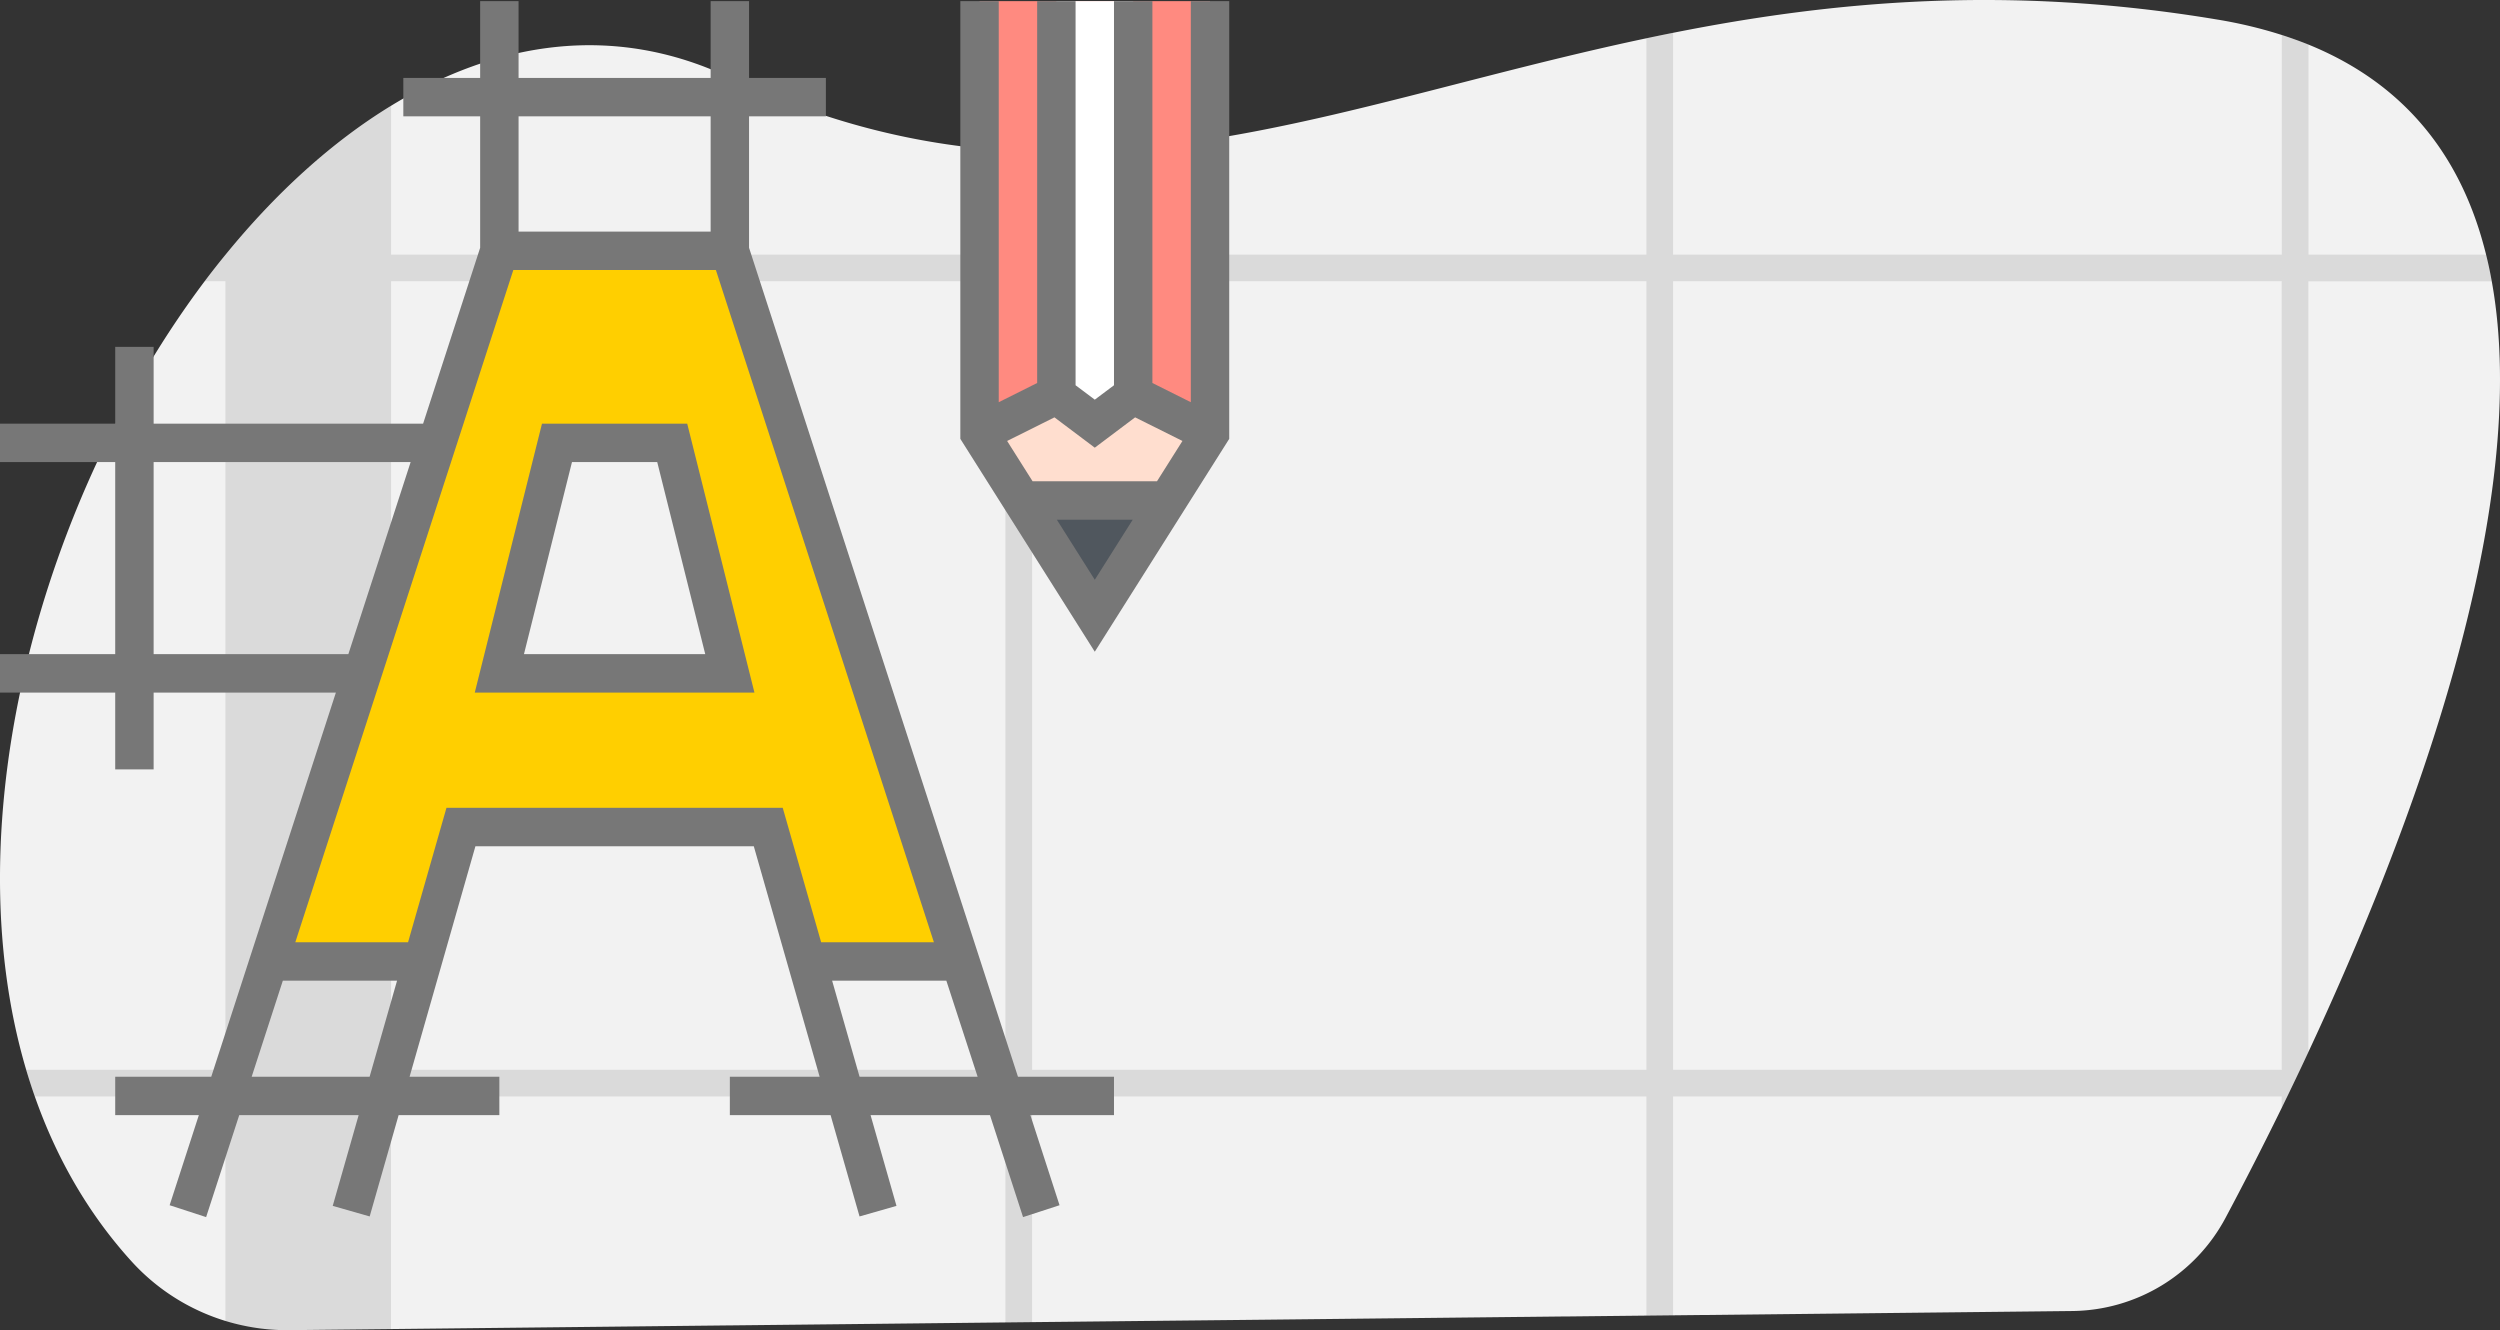 <svg xmlns="http://www.w3.org/2000/svg" width="1041.277" height="554.141" viewBox="0 0 1041.277 554.141">
  <rect x="0" y="0" width="1041.277" height="554.141" fill="#333333" stroke="none"/>
  <title>Intrinsic Blockscoped Formulaic Typography</title>
  <g id="Group_24" data-name="Group 24" transform="translate(-440 -263)">
    <g id="Group_23" data-name="Group 23" transform="translate(439.989 262.965)">
      <path id="Path_299" data-name="Path 299"
        d="M1040.82,611.12q-1.74,3.75-3.47,7.4-2.7,5.67-5.33,11.12c-.78,1.61-1.56,3.19-2.32,4.77-8.6,17.57-16.63,33.11-23.45,45.89A73.21,73.21,0,0,1,942.44,719l-151.65,1.65h-1.6l-13,.14-11.12.12-34.1.37h-1.38l-17.36.19h-.53l-107,1.16-95.51,1-11.11.12-69,.75H429l-44.75.48h-.48l-141.5,1.53-42.33.46a87.991,87.991,0,0,1-10.79-.54h0c-1.22-.14-2.44-.3-3.65-.49a87.38,87.38,0,0,1-51.29-27.54C116,678.37,102.75,655,93.85,629.64q-1.93-5.49-3.6-11.12C59.44,514.37,97,380,164.6,290.08q4.25-5.64,8.64-11l.07-.08c20.79-25.52,44.1-46.84,68.93-62,44-26.91,92.75-34.49,140.7-11.9,40.57,19.12,78.45,28.11,115.17,30.55,3.71.24,7.42.42,11.11.53,84.23,2.65,163.17-27.7,255.87-47.29,3.69-.78,7.39-1.55,11.12-2.28,66.13-13.16,139.49-20.1,226.73-5.51a189.089,189.089,0,0,1,26.76,6.4q5.77,1.86,11.12,4c41.64,16.94,64.35,48.24,74,87.46q1.37,5.46,2.37,11.11C1134.3,384.41,1084.19,518.23,1040.82,611.12Z"
        transform="translate(-79.34 -172.91)" fill="#f2f2f2" />
      <path id="Path_300" data-name="Path 300"
        d="M576.36,618.52a95.21,95.21,0,0,1-1.87,11.12h93.7V618.52Zm-78.25,62.81,11.11-.09V653.77c-3.81-.17-7.52-.34-11.11-.52ZM265.19,618.52v11.12h198.5V618.52ZM1114.87,279h-74V191.51q-5.35-2.17-11.12-4V279H776.21V186.58c-3.73.73-7.43,1.5-11.12,2.28V279H509.22V236.15c-3.69-.11-7.4-.29-11.11-.53V279H242.24V217c-24.83,15.16-48.14,36.48-68.93,62h-.07v.08q-4.4,5.4-8.64,11h8.64V618.52h-83q1.66,5.63,3.6,11.12h79.39v93.62a87,87,0,0,0,12.2,2.79c1.21.19,2.43.35,3.65.49h0a87.991,87.991,0,0,0,10.79.54l42.33-.46v-97H498.11v94.21l11.11-.12V629.64H765.09V721l11.12-.12V629.64H1029.7v4.77c.76-1.58,1.54-3.16,2.32-4.77q2.63-5.45,5.33-11.12,1.73-3.64,3.47-7.4v-321h76.42Q1116.23,284.43,1114.87,279ZM242.24,618.52V290.08H498.11V618.52Zm267,0V290.08H765.09V618.52Zm520.48,0H776.21V290.08H1029.7Z"
        transform="translate(-79.34 -172.91)" opacity="0.1" />
      <path fill="#ff8a80" d="M504 .5v180l-48 76-48-76V.5zm0 0" />
      <path fill="#fff" d="M456 176.5l16-12V.5h-32v164zm0 0" />
      <path fill="#50575e" d="M456 256.5l30.313-48h-60.625zm0 0" />
      <path fill="#ffdecf" d="M472 164.5l-16 12-16-12-32 16 17.688 28h60.625l17.687-28zm0 0" />
      <path fill="#ffcf00" d="M304 104.5h-96l-96 296h64l16-56h128l16 56h64zm-96 176l24-96h48l24 96zm0 0" />
      <path
        d="M496 .5v167.055l-16-8V.5h-16v160l-8 6-8-6V.5h-16v159.055l-16 8V.5h-16v182.32l56 88.664 56-88.664V.5zm-40 241.016L440.2 216.5h31.6zm25.902-41.016h-51.804l-10.61-16.8 19.711-9.833L456 186.5l16.8-12.633 19.712 9.832zm0 0M225.754 176.5l-28 112h116.492l-28-112zm-7.508 96l20-80h35.508l20 80zm0 0" fill="#777"/>
      <path
        d="M312 103.242V48.5h32v-16h-32V.5h-16v32h-80V.5h-16v32h-32v16h32v54.742L176.238 176.5H64v-32H48v32H0v16h48v80H0v16h48v32h16v-32h75.91L88 448.5H48v16h34.832l-12.168 37.527 15.2 4.946L99.655 464.5h49.735l-10.797 37.8 15.39 4.4 12.055-42.2H208v-16h-37.39l27.421-96H313.97l27.422 96H304v16h41.96l12.056 42.2 15.39-4.4-10.797-37.8h49.735l13.777 42.473 15.2-4.946-12.153-37.527H464v-16h-40zM216 48.5h80v48h-80zm-152 224v-80h107.047l-25.942 80zm89.96 176h-49.12l12.976-40h47.575zm188.071-56l-16-56H185.97l-16 56h-46.961l90.808-280h84.368l90.808 280zm16 56l-11.43-40h47.575l13.023 40zm0 0" fill="#777"/>
    </g>
  </g>

</svg>